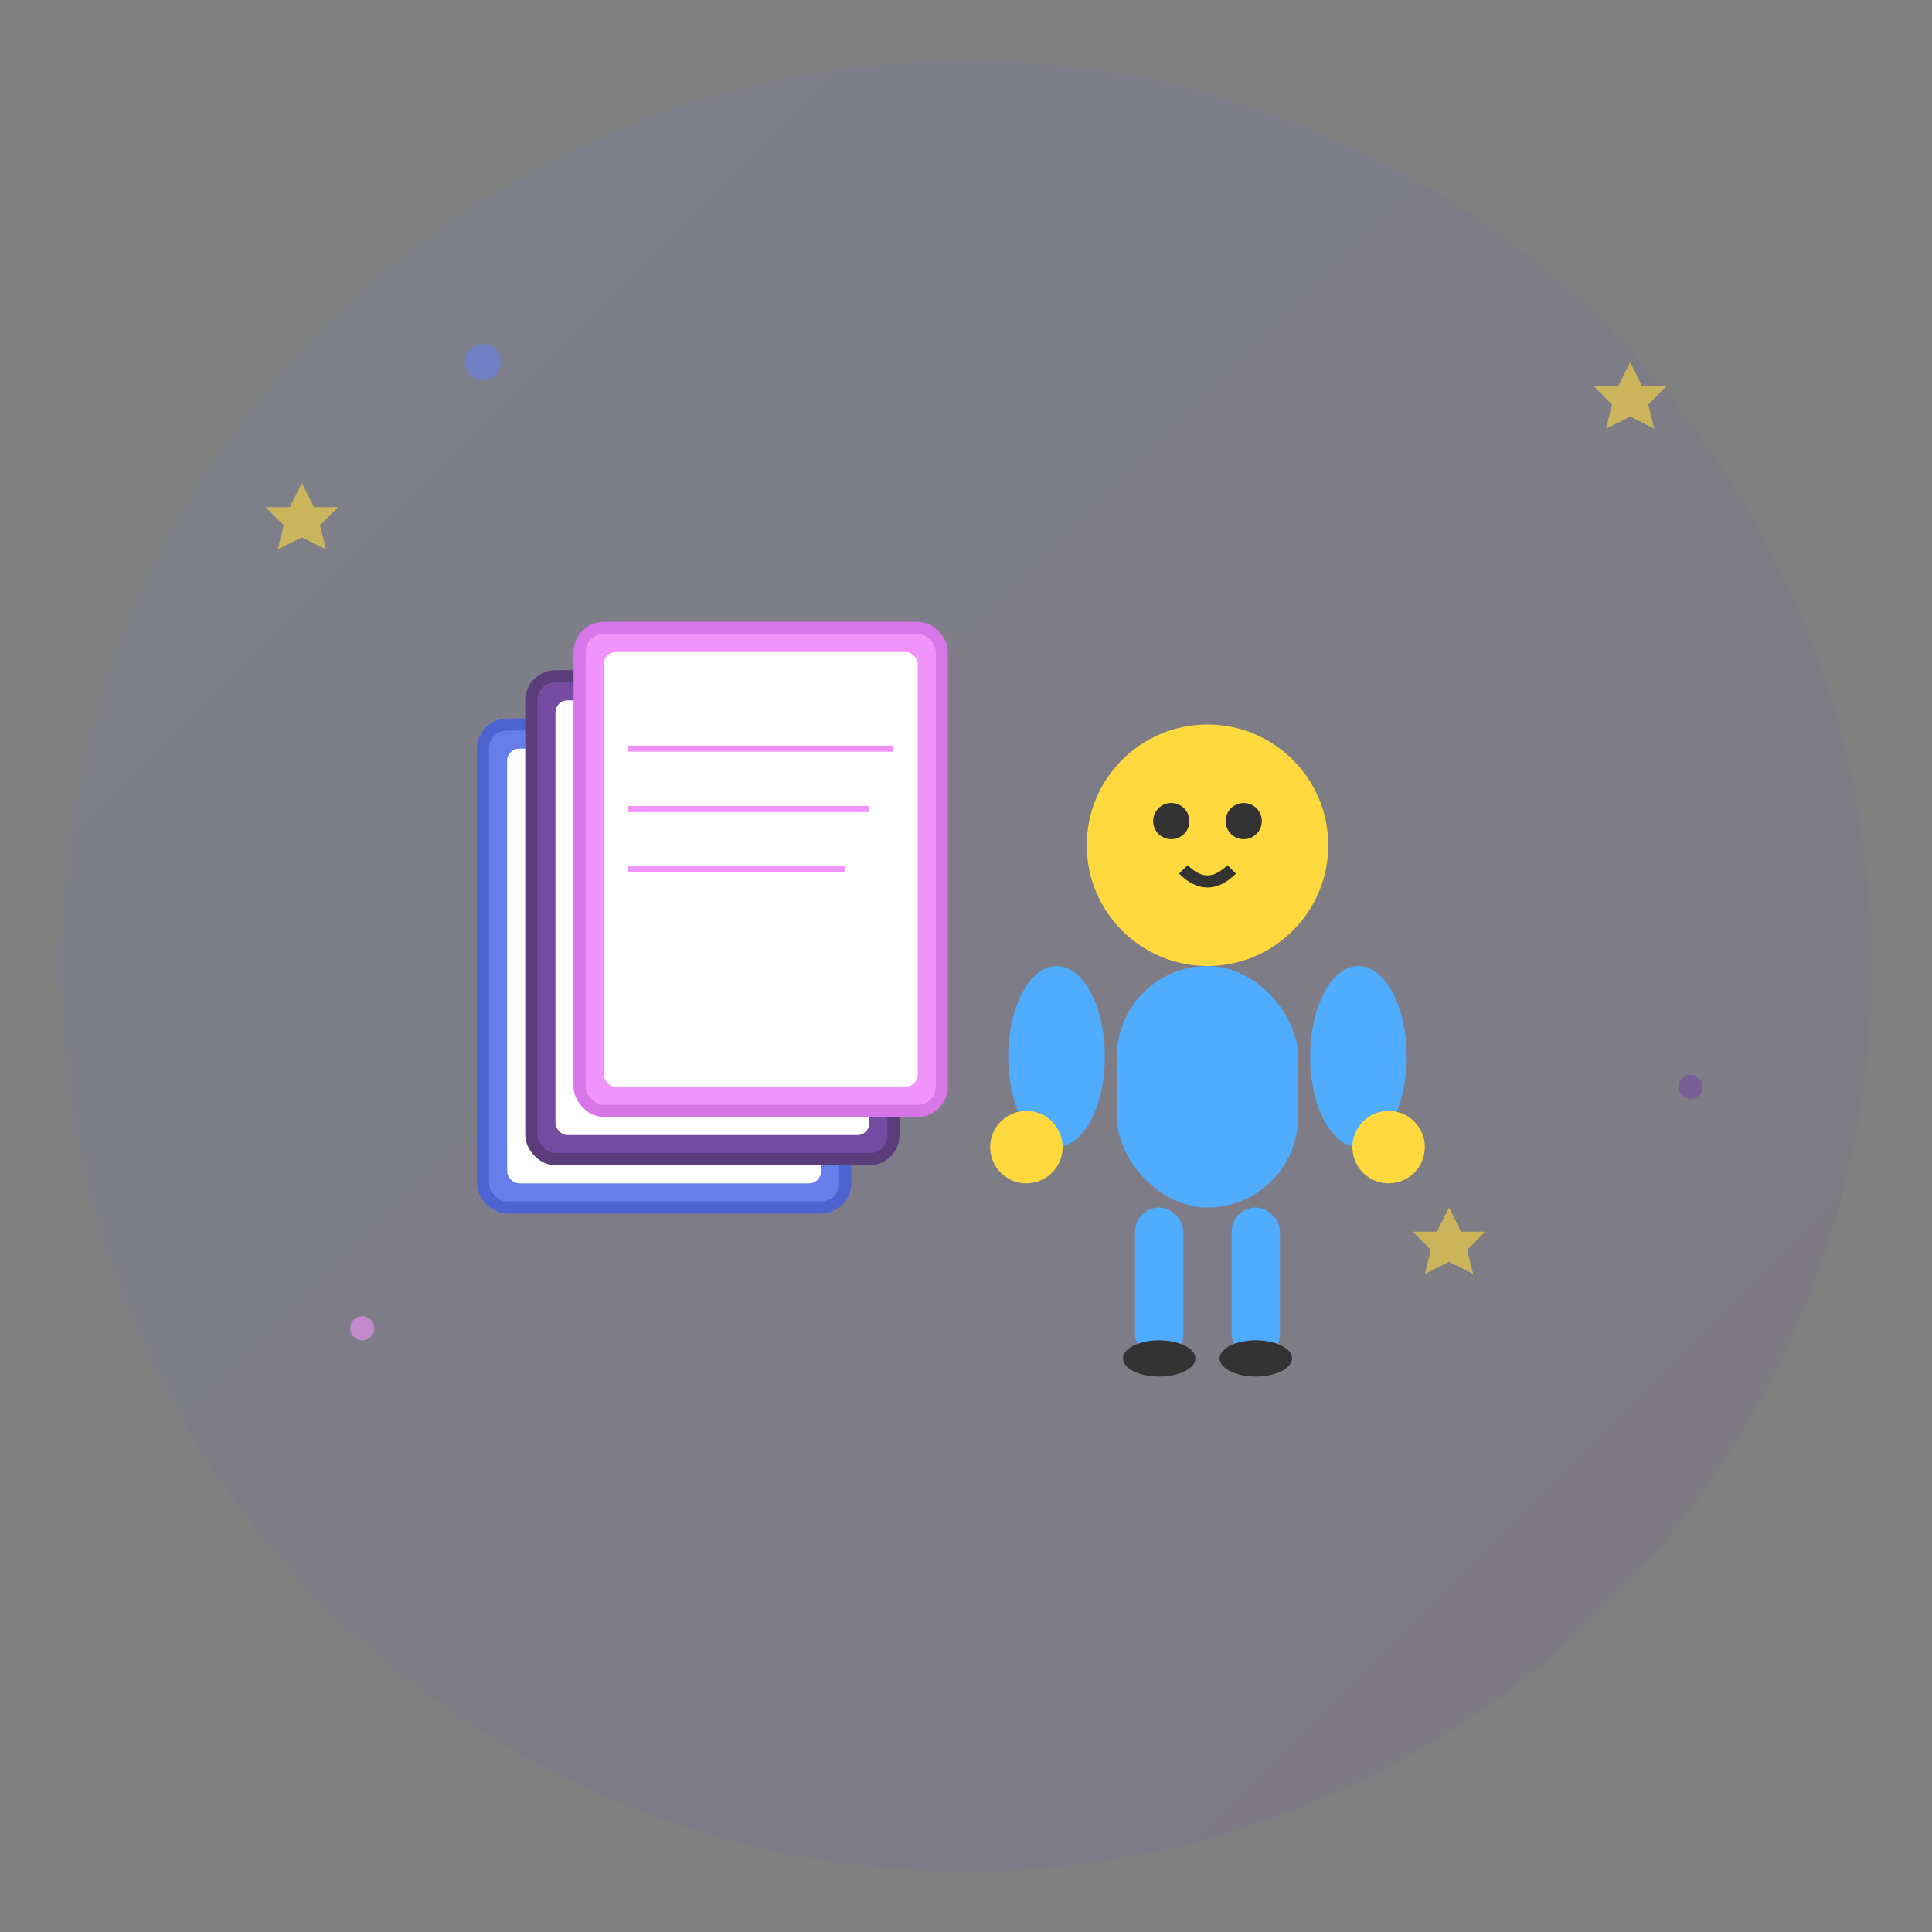 <svg width="320" height="320" viewBox="0 0 320 320" fill="none" xmlns="http://www.w3.org/2000/svg">
  <rect x="0" y="0" width="320" height="320" fill="#808080" stroke="none"/>
  <!-- Background circle -->
  <circle cx="160" cy="160" r="150" fill="url(#gradient1)" opacity="0.1"/>
  
  <!-- Book stack -->
  <g transform="translate(80, 120)">
    <!-- Book 1 -->
    <rect x="0" y="0" width="60" height="80" rx="4" fill="#667eea" stroke="#4c63d2" stroke-width="2"/>
    <rect x="4" y="4" width="52" height="72" rx="2" fill="#ffffff"/>
    <line x1="8" y1="20" x2="52" y2="20" stroke="#667eea" stroke-width="1"/>
    <line x1="8" y1="30" x2="48" y2="30" stroke="#667eea" stroke-width="1"/>
    <line x1="8" y1="40" x2="44" y2="40" stroke="#667eea" stroke-width="1"/>
    
    <!-- Book 2 -->
    <rect x="8" y="-8" width="60" height="80" rx="4" fill="#764ba2" stroke="#5a3d7a" stroke-width="2"/>
    <rect x="12" y="-4" width="52" height="72" rx="2" fill="#ffffff"/>
    <line x1="16" y1="12" x2="60" y2="12" stroke="#764ba2" stroke-width="1"/>
    <line x1="16" y1="22" x2="56" y2="22" stroke="#764ba2" stroke-width="1"/>
    <line x1="16" y1="32" x2="52" y2="32" stroke="#764ba2" stroke-width="1"/>
    
    <!-- Book 3 -->
    <rect x="16" y="-16" width="60" height="80" rx="4" fill="#f093fb" stroke="#d875e8" stroke-width="2"/>
    <rect x="20" y="-12" width="52" height="72" rx="2" fill="#ffffff"/>
    <line x1="24" y1="4" x2="68" y2="4" stroke="#f093fb" stroke-width="1"/>
    <line x1="24" y1="14" x2="64" y2="14" stroke="#f093fb" stroke-width="1"/>
    <line x1="24" y1="24" x2="60" y2="24" stroke="#f093fb" stroke-width="1"/>
  </g>
  
  <!-- Reading person -->
  <g transform="translate(200, 140)">
    <!-- Head -->
    <circle cx="0" cy="0" r="20" fill="#ffd93d"/>
    <circle cx="-6" cy="-4" r="3" fill="#333"/>
    <circle cx="6" cy="-4" r="3" fill="#333"/>
    <path d="M -4 4 Q 0 8 4 4" stroke="#333" stroke-width="2" fill="none"/>
    
    <!-- Body -->
    <rect x="-15" y="20" width="30" height="40" rx="15" fill="#4facfe"/>
    
    <!-- Arms -->
    <ellipse cx="-25" cy="35" rx="8" ry="15" fill="#4facfe"/>
    <ellipse cx="25" cy="35" rx="8" ry="15" fill="#4facfe"/>
    
    <!-- Hands -->
    <circle cx="-30" cy="50" r="6" fill="#ffd93d"/>
    <circle cx="30" cy="50" r="6" fill="#ffd93d"/>
    
    <!-- Legs -->
    <rect x="-12" y="60" width="8" height="25" rx="4" fill="#4facfe"/>
    <rect x="4" y="60" width="8" height="25" rx="4" fill="#4facfe"/>
    
    <!-- Feet -->
    <ellipse cx="-8" cy="85" rx="6" ry="3" fill="#333"/>
    <ellipse cx="8" cy="85" rx="6" ry="3" fill="#333"/>
  </g>
  
  <!-- Floating elements -->
  <g opacity="0.6">
    <!-- Stars -->
    <path d="M 50 80 L 52 84 L 56 84 L 53 87 L 54 91 L 50 89 L 46 91 L 47 87 L 44 84 L 48 84 Z" fill="#ffd93d"/>
    <path d="M 270 60 L 272 64 L 276 64 L 273 67 L 274 71 L 270 69 L 266 71 L 267 67 L 264 64 L 268 64 Z" fill="#ffd93d"/>
    <path d="M 240 200 L 242 204 L 246 204 L 243 207 L 244 211 L 240 209 L 236 211 L 237 207 L 234 204 L 238 204 Z" fill="#ffd93d"/>
    
    <!-- Dots -->
    <circle cx="80" cy="60" r="3" fill="#667eea"/>
    <circle cx="280" cy="180" r="2" fill="#764ba2"/>
    <circle cx="60" cy="220" r="2" fill="#f093fb"/>
  </g>
  
  <!-- Gradients -->
  <defs>
    <linearGradient id="gradient1" x1="0%" y1="0%" x2="100%" y2="100%">
      <stop offset="0%" style="stop-color:#667eea;stop-opacity:1" />
      <stop offset="100%" style="stop-color:#764ba2;stop-opacity:1" />
    </linearGradient>
  </defs>
</svg> 